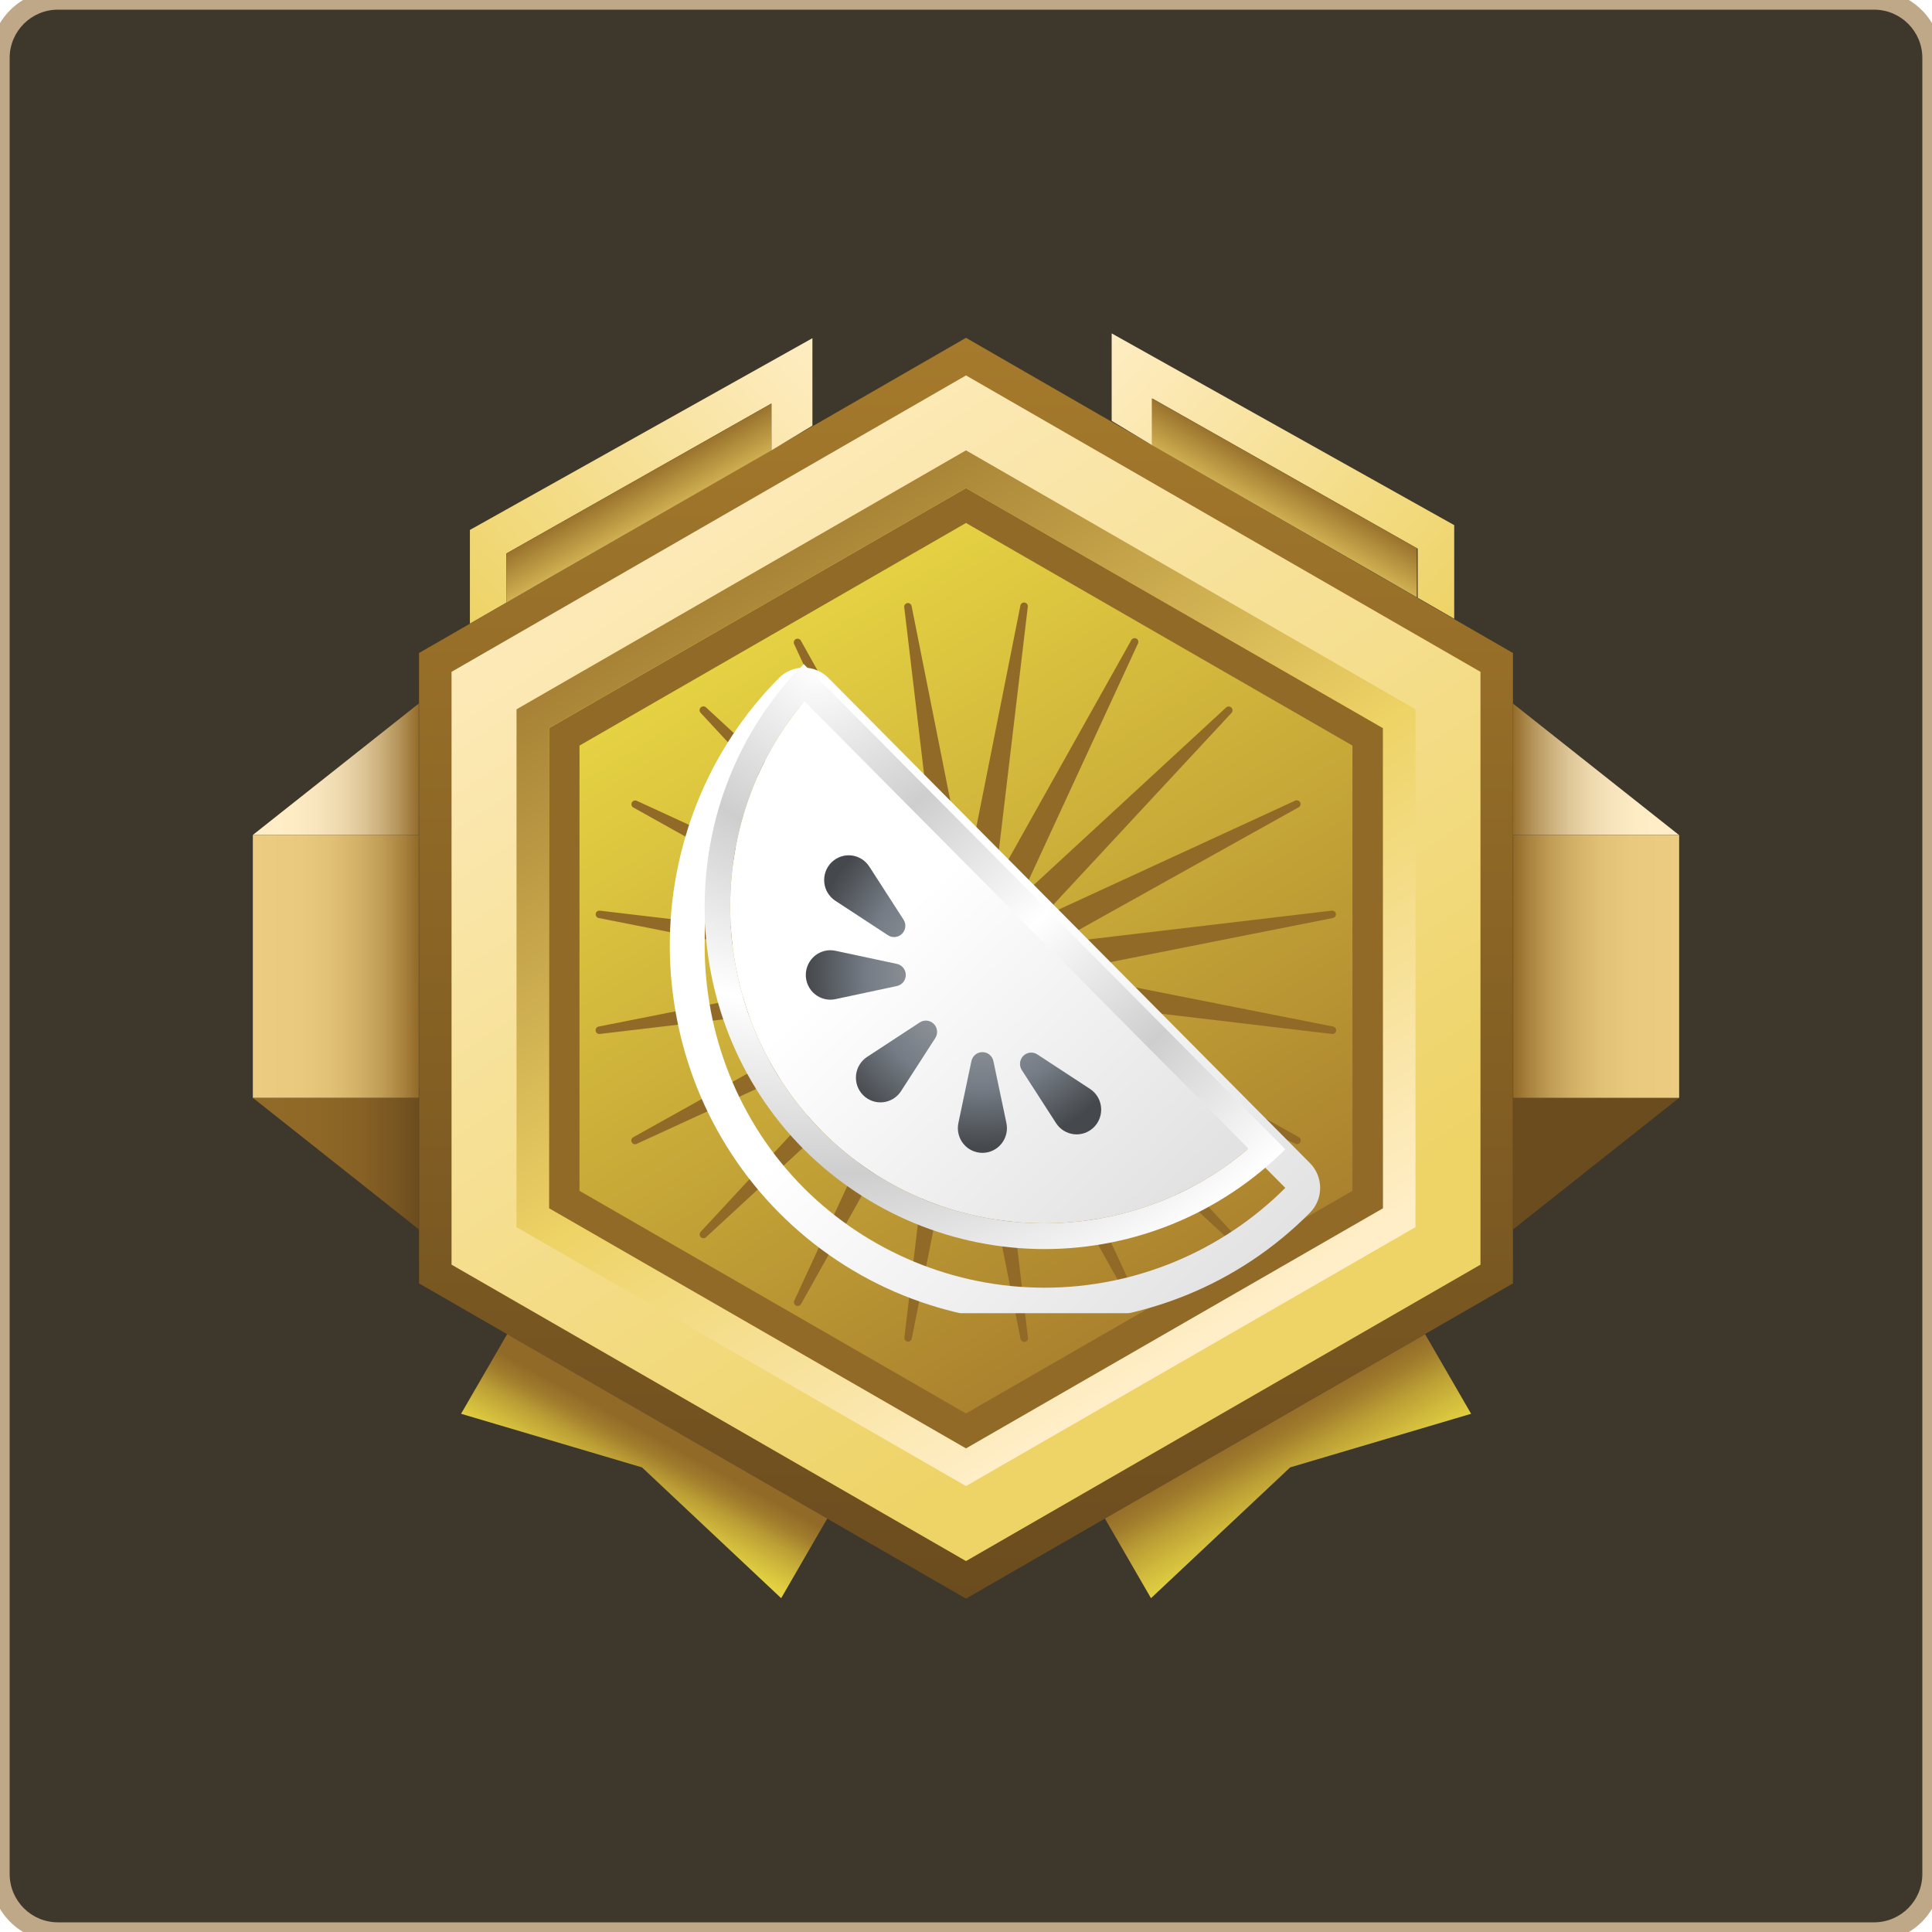 <svg width="200" height="200" viewBox="0 0 200 200" fill="none" xmlns="http://www.w3.org/2000/svg">
<path d="M0 6C0 2.686 2.686 0 6 0H194C197.314 0 200 2.686 200 6V194C200 197.314 197.314 200 194 200H6C2.686 200 0 197.314 0 194V6Z" fill="#3E382C"/>
<g clip-path="url(#clip0)">
<path d="M51.665 72.389V128.069L100 155.913L148.335 128.069V72.389L100 44.546L51.665 72.389Z" fill="url(#paint0_linear)"/>
<path d="M100.381 89.079L105.629 62.701C105.636 62.651 105.654 62.603 105.68 62.559C105.707 62.516 105.742 62.478 105.783 62.448C105.824 62.418 105.87 62.396 105.92 62.384C105.97 62.372 106.021 62.369 106.071 62.377C106.122 62.385 106.17 62.402 106.214 62.429C106.258 62.455 106.296 62.49 106.326 62.531C106.356 62.572 106.378 62.618 106.39 62.668C106.402 62.717 106.404 62.769 106.397 62.819L103.224 89.526C103.212 89.616 103.232 89.707 103.28 89.783C103.328 89.859 103.401 89.916 103.487 89.944C103.573 89.972 103.666 89.969 103.75 89.935C103.834 89.902 103.904 89.841 103.947 89.761L117.11 66.27C117.157 66.179 117.238 66.11 117.336 66.078C117.433 66.047 117.54 66.055 117.631 66.102C117.723 66.149 117.792 66.23 117.823 66.328C117.855 66.425 117.846 66.531 117.799 66.622L106.509 91.065C106.468 91.146 106.458 91.24 106.48 91.328C106.502 91.416 106.554 91.494 106.628 91.548C106.702 91.601 106.792 91.627 106.883 91.621C106.974 91.614 107.06 91.576 107.125 91.512L126.915 73.25C126.952 73.213 126.995 73.184 127.043 73.165C127.091 73.145 127.143 73.134 127.195 73.134C127.247 73.134 127.299 73.145 127.347 73.165C127.395 73.184 127.439 73.213 127.475 73.25C127.512 73.287 127.541 73.331 127.561 73.379C127.581 73.427 127.592 73.478 127.592 73.53C127.592 73.582 127.581 73.633 127.561 73.681C127.541 73.729 127.512 73.773 127.475 73.81L109.144 93.543C109.08 93.608 109.041 93.693 109.035 93.784C109.028 93.875 109.054 93.965 109.108 94.039C109.162 94.112 109.24 94.165 109.328 94.186C109.417 94.208 109.51 94.198 109.592 94.158L134.068 82.887C134.16 82.841 134.267 82.834 134.365 82.866C134.463 82.899 134.543 82.969 134.589 83.061C134.636 83.153 134.643 83.259 134.611 83.357C134.578 83.454 134.508 83.535 134.416 83.581L110.87 96.714C110.791 96.757 110.729 96.826 110.696 96.91C110.663 96.994 110.66 97.087 110.688 97.172C110.715 97.258 110.773 97.331 110.849 97.379C110.925 97.427 111.016 97.447 111.106 97.435L137.869 94.27C137.967 94.26 138.066 94.287 138.144 94.347C138.222 94.407 138.275 94.495 138.29 94.592C138.306 94.689 138.284 94.789 138.229 94.87C138.173 94.952 138.089 95.009 137.992 95.03L111.554 100.271C111.464 100.287 111.383 100.333 111.324 100.403C111.265 100.472 111.233 100.56 111.233 100.651C111.233 100.742 111.265 100.831 111.324 100.9C111.383 100.97 111.464 101.016 111.554 101.032L137.992 106.267C138.094 106.283 138.185 106.339 138.246 106.423C138.306 106.506 138.331 106.61 138.315 106.712C138.298 106.813 138.242 106.904 138.159 106.965C138.075 107.025 137.971 107.05 137.869 107.033L111.151 103.868C111.061 103.856 110.97 103.876 110.894 103.924C110.817 103.972 110.76 104.045 110.732 104.131C110.704 104.216 110.707 104.309 110.741 104.393C110.774 104.477 110.836 104.546 110.915 104.589L134.461 117.722C134.546 117.771 134.609 117.851 134.637 117.946C134.665 118.04 134.655 118.141 134.611 118.229C134.567 118.317 134.491 118.384 134.398 118.418C134.305 118.452 134.203 118.449 134.113 118.41L109.637 107.145C109.555 107.105 109.462 107.095 109.373 107.116C109.284 107.138 109.206 107.191 109.153 107.264C109.099 107.338 109.073 107.428 109.08 107.519C109.086 107.61 109.125 107.695 109.188 107.76L127.492 127.504C127.567 127.579 127.608 127.679 127.608 127.784C127.608 127.889 127.567 127.99 127.492 128.064C127.418 128.138 127.317 128.18 127.212 128.18C127.107 128.18 127.006 128.138 126.932 128.064L107.142 109.802C107.077 109.738 106.991 109.7 106.9 109.693C106.809 109.687 106.719 109.713 106.645 109.766C106.571 109.82 106.519 109.898 106.497 109.986C106.475 110.075 106.485 110.168 106.526 110.249L117.816 134.669C117.863 134.761 117.872 134.867 117.84 134.964C117.808 135.062 117.739 135.143 117.648 135.19C117.557 135.236 117.45 135.245 117.352 135.213C117.255 135.182 117.173 135.113 117.127 135.022L103.964 111.53C103.92 111.451 103.851 111.39 103.767 111.356C103.683 111.323 103.59 111.32 103.504 111.348C103.418 111.376 103.345 111.433 103.297 111.509C103.249 111.585 103.229 111.676 103.24 111.765L106.413 138.467C106.43 138.569 106.405 138.673 106.345 138.756C106.284 138.84 106.193 138.896 106.091 138.912C105.989 138.928 105.885 138.903 105.801 138.843C105.718 138.783 105.662 138.692 105.645 138.59L100.398 112.213C100.383 112.123 100.336 112.042 100.266 111.983C100.196 111.924 100.108 111.892 100.017 111.892C99.926 111.892 99.837 111.924 99.768 111.983C99.698 112.042 99.651 112.123 99.636 112.213L94.383 138.59C94.361 138.686 94.304 138.771 94.222 138.826C94.141 138.881 94.041 138.903 93.943 138.888C93.846 138.872 93.758 138.82 93.698 138.741C93.638 138.663 93.61 138.565 93.62 138.467L96.793 111.765C96.805 111.676 96.785 111.585 96.737 111.509C96.689 111.433 96.615 111.376 96.53 111.348C96.444 111.32 96.351 111.323 96.267 111.356C96.183 111.39 96.114 111.451 96.07 111.53L82.907 135.022C82.854 135.102 82.773 135.16 82.68 135.184C82.587 135.209 82.488 135.198 82.402 135.155C82.316 135.111 82.249 135.038 82.214 134.948C82.179 134.859 82.178 134.759 82.212 134.669L93.508 110.249C93.549 110.168 93.559 110.075 93.537 109.986C93.515 109.898 93.463 109.82 93.389 109.766C93.315 109.713 93.225 109.687 93.134 109.693C93.043 109.7 92.957 109.738 92.892 109.802L73.102 128.064C73.028 128.138 72.927 128.18 72.822 128.18C72.717 128.18 72.616 128.138 72.542 128.064C72.467 127.99 72.425 127.889 72.425 127.784C72.425 127.679 72.467 127.579 72.542 127.504L90.84 107.783C90.903 107.718 90.942 107.632 90.948 107.541C90.955 107.45 90.929 107.36 90.876 107.287C90.822 107.213 90.744 107.161 90.655 107.139C90.567 107.117 90.473 107.127 90.391 107.168L65.915 118.41C65.824 118.457 65.718 118.465 65.62 118.434C65.522 118.402 65.441 118.333 65.394 118.242C65.347 118.151 65.338 118.045 65.37 117.947C65.401 117.85 65.471 117.769 65.562 117.722L89.108 104.589C89.187 104.546 89.249 104.477 89.282 104.393C89.315 104.309 89.318 104.216 89.29 104.131C89.262 104.045 89.205 103.972 89.129 103.924C89.052 103.876 88.962 103.856 88.872 103.868L62.103 107.033C62.053 107.041 62.001 107.039 61.952 107.027C61.902 107.014 61.855 106.993 61.814 106.963C61.773 106.932 61.738 106.895 61.712 106.851C61.686 106.808 61.668 106.759 61.66 106.709C61.653 106.659 61.655 106.607 61.667 106.558C61.679 106.508 61.701 106.462 61.731 106.421C61.761 106.38 61.799 106.345 61.843 106.319C61.887 106.292 61.935 106.275 61.985 106.267L88.401 101.032C88.491 101.016 88.573 100.97 88.631 100.9C88.69 100.831 88.722 100.742 88.722 100.651C88.722 100.56 88.69 100.472 88.631 100.403C88.573 100.333 88.491 100.287 88.401 100.271L61.963 95.03C61.868 95.008 61.785 94.951 61.73 94.871C61.675 94.79 61.653 94.692 61.668 94.595C61.683 94.499 61.734 94.412 61.81 94.352C61.887 94.291 61.983 94.262 62.081 94.27L88.85 97.435C88.939 97.447 89.03 97.427 89.106 97.379C89.183 97.331 89.24 97.258 89.268 97.172C89.296 97.087 89.293 96.994 89.259 96.91C89.226 96.826 89.164 96.757 89.085 96.714L65.54 83.581C65.459 83.528 65.401 83.447 65.377 83.354C65.352 83.261 65.363 83.163 65.406 83.077C65.45 82.991 65.524 82.925 65.613 82.89C65.703 82.855 65.802 82.854 65.893 82.887L90.369 94.158C90.451 94.198 90.544 94.208 90.633 94.186C90.721 94.165 90.799 94.112 90.853 94.039C90.907 93.965 90.933 93.875 90.926 93.784C90.919 93.693 90.881 93.608 90.817 93.543L72.536 73.798C72.462 73.724 72.42 73.624 72.42 73.519C72.42 73.414 72.462 73.313 72.536 73.239C72.61 73.165 72.711 73.123 72.816 73.123C72.921 73.123 73.022 73.165 73.097 73.239L92.886 91.512C92.951 91.576 93.037 91.614 93.128 91.621C93.219 91.627 93.31 91.601 93.383 91.548C93.457 91.494 93.51 91.416 93.531 91.328C93.553 91.24 93.543 91.146 93.503 91.065L82.195 66.645C82.162 66.555 82.162 66.455 82.198 66.366C82.233 66.276 82.299 66.203 82.385 66.159C82.471 66.116 82.57 66.105 82.663 66.13C82.756 66.154 82.837 66.212 82.89 66.292L96.053 89.784C96.097 89.863 96.166 89.924 96.25 89.958C96.334 89.991 96.427 89.994 96.513 89.966C96.599 89.938 96.672 89.881 96.72 89.805C96.768 89.729 96.788 89.638 96.777 89.549L93.604 62.841C93.596 62.744 93.625 62.648 93.686 62.572C93.746 62.495 93.834 62.445 93.93 62.43C94.027 62.415 94.125 62.437 94.206 62.492C94.287 62.546 94.344 62.629 94.366 62.724L99.613 89.079C99.625 89.173 99.67 89.259 99.741 89.322C99.811 89.384 99.903 89.419 99.997 89.419C100.092 89.419 100.183 89.384 100.254 89.322C100.325 89.259 100.37 89.173 100.381 89.079Z" fill="#926A28"/>
<path d="M100 165.488L43.379 132.857V67.601L100 34.971L156.621 67.601V132.857L100 165.488ZM52.422 127.639L100 155.046L147.579 127.639V72.825L100 45.419L52.422 72.825V127.639Z" fill="url(#paint1_linear)"/>
<path d="M100 161.601L46.743 130.916V69.548L100 38.863L153.258 69.548V130.916L100 161.601ZM55.258 126.006L100 151.779L144.742 126.006V74.459L100 48.685L55.258 74.459V126.006Z" fill="url(#paint2_linear)"/>
<path d="M100 149.939L56.834 125.083V75.376L100 50.525L143.167 75.376V125.083L100 149.939ZM59.99 123.276L100 146.32L140.005 123.276V77.182L100 54.138L59.99 77.182V123.276Z" fill="#926A28"/>
<path d="M100 153.838L53.47 127.035V73.429L100 46.621L146.53 73.429V127.035L100 153.838ZM56.833 125.083L100 149.939L143.167 125.083V75.376L100 50.525L56.833 75.376V125.083Z" fill="url(#paint3_linear)"/>
<path d="M52.5 138.109L47.729 146.354L66.459 151.902L80.866 165.443L85.637 157.199L52.5 138.109Z" fill="url(#paint4_linear)"/>
<path d="M147.522 138.109L152.288 146.354L133.558 151.902L119.15 165.443L114.379 157.199L147.522 138.109Z" fill="url(#paint5_linear)"/>
<path d="M26.174 86.433H43.351V72.831L26.174 86.433Z" fill="url(#paint6_linear)"/>
<path d="M173.798 86.433H156.621V72.831L173.798 86.433Z" fill="url(#paint7_linear)"/>
<path d="M26.174 113.645L43.351 127.253V113.645H26.174Z" fill="url(#paint8_linear)"/>
<path d="M43.351 86.434H26.174V113.645H43.351V86.434Z" fill="url(#paint9_linear)"/>
<path d="M173.826 113.645L156.644 127.253V113.645H173.826Z" fill="url(#paint10_linear)"/>
<path d="M156.649 113.65H173.826V86.439H156.649V113.65Z" fill="url(#paint11_linear)"/>
<path d="M52.422 57.298L79.858 41.772V46.621L84.101 44.065V35.01L48.643 54.86V64.553L52.422 62.377V57.298Z" fill="url(#paint12_linear)"/>
<path d="M56.856 59.827H56.845H56.856L68.354 53.221L56.856 59.827Z" fill="url(#paint13_linear)"/>
<path d="M52.421 62.388V57.298L79.857 41.772V46.621L56.856 59.827L52.421 62.388Z" fill="url(#paint14_linear)"/>
<path d="M142.331 59.329L142.337 59.334L142.331 59.329L130.828 52.729L142.331 59.329Z" fill="url(#paint15_linear)"/>
<path d="M146.76 56.801L119.324 41.274V46.123L115.08 43.567V34.512L150.539 54.362V64.055L146.76 61.879V56.801Z" fill="url(#paint16_linear)"/>
<path d="M146.67 61.84V56.75L119.234 41.224V46.073L142.236 59.279L146.67 61.84Z" fill="url(#paint17_linear)"/>
</g>
<g style="mix-blend-mode:luminosity" clip-path="url(#clip1)">
<g filter="url(#filter0_d)">
<path d="M83.2 68.747L108.127 93.859L133.055 118.971C126.422 125.589 117.463 129.302 108.127 129.302C98.791 129.302 89.833 125.589 83.2 118.971C69.525 105.195 69.525 82.523 83.2 68.747ZM83.2 65.114C82.726 65.113 82.257 65.207 81.819 65.389C81.382 65.572 80.984 65.84 80.649 66.178C76.98 69.866 74.092 74.266 72.162 79.112C68.395 88.577 68.395 99.141 72.162 108.606C74.098 113.449 76.985 117.848 80.649 121.54C84.314 125.232 88.681 128.14 93.489 130.09C102.884 133.885 113.37 133.885 122.766 130.09C127.576 128.145 131.944 125.237 135.605 121.54C135.94 121.202 136.206 120.802 136.387 120.361C136.568 119.92 136.662 119.448 136.662 118.971C136.662 118.494 136.568 118.021 136.387 117.58C136.206 117.139 135.94 116.739 135.605 116.402L110.678 91.29L85.75 66.178C85.415 65.84 85.018 65.572 84.58 65.389C84.143 65.207 83.673 65.113 83.2 65.114V65.114Z" fill="url(#paint18_linear)"/>
</g>
<path d="M83.275 72.591C81.041 75.241 79.246 78.237 77.961 81.464C74.797 89.42 74.797 98.298 77.961 106.254C79.583 110.31 82.001 113.994 85.07 117.086C88.139 120.178 91.797 122.614 95.823 124.248C103.721 127.435 112.533 127.435 120.431 124.248C123.634 122.953 126.608 121.145 129.239 118.894L106.257 95.743L83.275 72.591Z" fill="url(#paint19_linear)"/>
<path d="M83.275 72.591L106.257 95.743L129.238 118.894C126.608 121.145 123.634 122.953 120.431 124.248C112.533 127.435 103.721 127.435 95.823 124.248C91.797 122.614 88.139 120.178 85.07 117.086C82 113.994 79.582 110.31 77.961 106.254C74.797 98.298 74.797 89.42 77.961 81.464C79.246 78.237 81.041 75.241 83.275 72.591V72.591ZM83.2 68.747C69.525 82.523 69.525 105.195 83.2 118.971C89.832 125.59 98.791 129.303 108.127 129.303C117.463 129.303 126.422 125.59 133.055 118.971L108.127 93.859L83.2 68.747Z" fill="url(#paint20_radial)"/>
<path d="M86.06 89.289C86.328 89.02 86.652 88.814 87.009 88.686C87.365 88.559 87.746 88.514 88.122 88.553C88.499 88.593 88.861 88.717 89.184 88.916C89.507 89.115 89.781 89.385 89.988 89.704L93.532 95.198C93.677 95.423 93.742 95.691 93.714 95.958C93.686 96.224 93.568 96.473 93.38 96.663V96.663C93.192 96.853 92.945 96.971 92.68 96.999C92.415 97.027 92.149 96.963 91.925 96.817L86.472 93.246C86.155 93.038 85.888 92.762 85.69 92.436C85.492 92.111 85.369 91.746 85.33 91.367C85.29 90.987 85.335 90.604 85.462 90.245C85.588 89.885 85.793 89.559 86.06 89.289V89.289Z" fill="url(#paint21_radial)"/>
<path d="M83.416 100.927C83.416 100.546 83.501 100.17 83.664 99.826C83.827 99.481 84.064 99.178 84.358 98.938C84.652 98.698 84.996 98.528 85.364 98.438C85.732 98.349 86.115 98.344 86.485 98.423L92.847 99.783C93.108 99.838 93.341 99.983 93.509 100.191C93.677 100.399 93.768 100.659 93.768 100.927V100.927C93.768 101.196 93.677 101.456 93.509 101.664C93.341 101.872 93.108 102.017 92.847 102.072L86.485 103.432C86.115 103.511 85.732 103.506 85.364 103.417C84.996 103.327 84.652 103.157 84.358 102.917C84.064 102.677 83.827 102.374 83.664 102.029C83.501 101.685 83.416 101.309 83.416 100.927V100.927Z" fill="url(#paint22_radial)"/>
<path d="M89.348 113.368C89.08 113.099 88.876 112.772 88.749 112.413C88.623 112.053 88.578 111.67 88.617 111.291C88.657 110.912 88.78 110.546 88.978 110.221C89.175 109.896 89.442 109.619 89.76 109.411L95.213 105.841C95.436 105.694 95.703 105.63 95.967 105.658C96.232 105.686 96.479 105.805 96.668 105.994C96.856 106.184 96.974 106.433 97.001 106.7C97.029 106.966 96.965 107.235 96.82 107.46L93.275 112.953C93.069 113.273 92.795 113.542 92.472 113.741C92.149 113.94 91.786 114.064 91.41 114.104C91.034 114.144 90.653 114.098 90.296 113.971C89.939 113.844 89.615 113.638 89.348 113.368V113.368Z" fill="url(#paint23_radial)"/>
<path d="M101.697 119.343C102.076 119.343 102.45 119.258 102.791 119.094C103.133 118.93 103.434 118.691 103.672 118.395C103.91 118.098 104.08 117.752 104.168 117.382C104.257 117.011 104.262 116.625 104.183 116.252L102.834 109.842C102.779 109.58 102.636 109.345 102.429 109.176C102.222 109.007 101.964 108.915 101.698 108.915V108.915C101.431 108.915 101.173 109.007 100.966 109.176C100.76 109.345 100.616 109.58 100.561 109.842L99.212 116.252C99.133 116.625 99.138 117.011 99.227 117.382C99.315 117.752 99.485 118.098 99.723 118.395C99.961 118.691 100.262 118.93 100.604 119.094C100.945 119.258 101.319 119.343 101.697 119.343V119.343Z" fill="url(#paint24_radial)"/>
<path d="M113.25 116.68C113.517 116.411 113.722 116.084 113.848 115.725C113.975 115.365 114.02 114.982 113.98 114.603C113.941 114.224 113.818 113.858 113.62 113.533C113.422 113.208 113.155 112.931 112.838 112.723L107.385 109.153C107.161 109.007 106.895 108.942 106.63 108.97C106.366 108.998 106.118 109.117 105.93 109.306V109.306C105.742 109.496 105.624 109.745 105.596 110.012C105.568 110.278 105.632 110.547 105.777 110.772L109.322 116.265C109.528 116.585 109.803 116.854 110.126 117.053C110.448 117.252 110.811 117.376 111.188 117.416C111.564 117.456 111.945 117.41 112.301 117.283C112.658 117.156 112.982 116.95 113.25 116.68V116.68Z" fill="url(#paint25_radial)"/>
</g>
<path d="M6 1H194V-1H6V1ZM199 6V194H201V6H199ZM194 199H6V201H194V199ZM1 194V6H-1V194H1ZM6 199C3.239 199 1 196.761 1 194H-1C-1 197.866 2.134 201 6 201V199ZM199 194C199 196.761 196.761 199 194 199V201C197.866 201 201 197.866 201 194H199ZM194 1C196.761 1 199 3.239 199 6H201C201 2.134 197.866 -1 194 -1V1ZM6 -1C2.134 -1 -1 2.134 -1 6H1C1 3.239 3.239 1 6 1V-1Z" fill="#BFA888"/>
<defs>
<filter id="filter0_d" x="65.337" y="65.114" width="75.325" height="75.822" filterUnits="userSpaceOnUse" color-interpolation-filters="sRGB">
<feFlood flood-opacity="0" result="BackgroundImageFix"/>
<feColorMatrix in="SourceAlpha" type="matrix" values="0 0 0 0 0 0 0 0 0 0 0 0 0 0 0 0 0 0 127 0" result="hardAlpha"/>
<feOffset dy="4"/>
<feGaussianBlur stdDeviation="2"/>
<feColorMatrix type="matrix" values="0 0 0 0 0 0 0 0 0 0 0 0 0 0 0 0 0 0 0.25 0"/>
<feBlend mode="normal" in2="BackgroundImageFix" result="effect1_dropShadow"/>
<feBlend mode="normal" in="SourceGraphic" in2="effect1_dropShadow" result="shape"/>
</filter>
<linearGradient id="paint0_linear" x1="124.751" y1="140.934" x2="67.045" y2="45.597" gradientUnits="userSpaceOnUse">
<stop stop-color="#A57A2C"/>
<stop offset="1" stop-color="#F6E948"/>
</linearGradient>
<linearGradient id="paint1_linear" x1="100" y1="165.488" x2="100" y2="34.971" gradientUnits="userSpaceOnUse">
<stop stop-color="#6B4C1E"/>
<stop offset="1" stop-color="#A57A2C"/>
</linearGradient>
<linearGradient id="paint2_linear" x1="127.005" y1="140.498" x2="58.805" y2="38.344" gradientUnits="userSpaceOnUse">
<stop offset="0.03" stop-color="#EED366"/>
<stop offset="1" stop-color="#FFEEC7"/>
</linearGradient>
<linearGradient id="paint3_linear" x1="124.19" y1="138.685" x2="67.252" y2="47.762" gradientUnits="userSpaceOnUse">
<stop stop-color="#FFEEC7"/>
<stop offset="0.41" stop-color="#EED366"/>
<stop offset="1" stop-color="#926A28"/>
</linearGradient>
<linearGradient id="paint4_linear" x1="71.296" y1="150.616" x2="64.115" y2="163.832" gradientUnits="userSpaceOnUse">
<stop stop-color="#926A28"/>
<stop offset="0.12" stop-color="#A17D2D"/>
<stop offset="0.25" stop-color="#BB9E35"/>
<stop offset="0.385" stop-color="#D0B93C"/>
<stop offset="0.505" stop-color="#E1CF41"/>
<stop offset="0.635" stop-color="#EDDD45"/>
<stop offset="0.833" stop-color="#F4E647"/>
<stop offset="1" stop-color="#F6E948"/>
</linearGradient>
<linearGradient id="paint5_linear" x1="129.634" y1="147.915" x2="139.289" y2="164.913" gradientUnits="userSpaceOnUse">
<stop stop-color="#926A28"/>
<stop offset="0.12" stop-color="#A17D2D"/>
<stop offset="0.25" stop-color="#BB9E35"/>
<stop offset="0.385" stop-color="#D0B93C"/>
<stop offset="0.505" stop-color="#E1CF41"/>
<stop offset="0.635" stop-color="#EDDD45"/>
<stop offset="0.833" stop-color="#F4E647"/>
<stop offset="1" stop-color="#F6E948"/>
</linearGradient>
<linearGradient id="paint6_linear" x1="26.174" y1="79.632" x2="43.356" y2="79.632" gradientUnits="userSpaceOnUse">
<stop stop-color="#FFEEC7"/>
<stop offset="0.24" stop-color="#FDECC4"/>
<stop offset="0.4" stop-color="#F7E4BC"/>
<stop offset="0.54" stop-color="#EDD8AD"/>
<stop offset="0.66" stop-color="#DEC697"/>
<stop offset="0.77" stop-color="#CCB07C"/>
<stop offset="0.88" stop-color="#B4945A"/>
<stop offset="0.98" stop-color="#9A7333"/>
<stop offset="1" stop-color="#926A28"/>
</linearGradient>
<linearGradient id="paint7_linear" x1="173.798" y1="79.632" x2="156.616" y2="79.632" gradientUnits="userSpaceOnUse">
<stop stop-color="#FFEEC7"/>
<stop offset="0.24" stop-color="#FDECC4"/>
<stop offset="0.4" stop-color="#F7E4BC"/>
<stop offset="0.54" stop-color="#EDD8AD"/>
<stop offset="0.66" stop-color="#DEC697"/>
<stop offset="0.77" stop-color="#CCB07C"/>
<stop offset="0.88" stop-color="#B4945A"/>
<stop offset="0.98" stop-color="#9A7333"/>
<stop offset="1" stop-color="#926A28"/>
</linearGradient>
<linearGradient id="paint8_linear" x1="26.174" y1="120.451" x2="43.356" y2="120.451" gradientUnits="userSpaceOnUse">
<stop stop-color="#926A28"/>
<stop offset="0.39" stop-color="#8F6827"/>
<stop offset="0.65" stop-color="#876125"/>
<stop offset="0.87" stop-color="#785621"/>
<stop offset="1" stop-color="#6B4C1E"/>
</linearGradient>
<linearGradient id="paint9_linear" x1="26.174" y1="100.042" x2="43.356" y2="100.042" gradientUnits="userSpaceOnUse">
<stop stop-color="#EBCC80"/>
<stop offset="0.29" stop-color="#E9C97E"/>
<stop offset="0.47" stop-color="#E1C176"/>
<stop offset="0.63" stop-color="#D3B268"/>
<stop offset="0.78" stop-color="#C09C55"/>
<stop offset="0.91" stop-color="#A7813D"/>
<stop offset="1" stop-color="#926A28"/>
</linearGradient>
<linearGradient id="paint10_linear" x1="21858" y1="2204.56" x2="21331.6" y2="2204.56" gradientUnits="userSpaceOnUse">
<stop stop-color="#926A28"/>
<stop offset="0.39" stop-color="#8F6827"/>
<stop offset="0.65" stop-color="#876125"/>
<stop offset="0.87" stop-color="#785621"/>
<stop offset="1" stop-color="#6B4C1E"/>
</linearGradient>
<linearGradient id="paint11_linear" x1="173.826" y1="100.042" x2="156.644" y2="100.042" gradientUnits="userSpaceOnUse">
<stop stop-color="#EBCC80"/>
<stop offset="0.29" stop-color="#E9C97E"/>
<stop offset="0.47" stop-color="#E1C176"/>
<stop offset="0.63" stop-color="#D3B268"/>
<stop offset="0.78" stop-color="#C09C55"/>
<stop offset="0.91" stop-color="#A7813D"/>
<stop offset="1" stop-color="#926A28"/>
</linearGradient>
<linearGradient id="paint12_linear" x1="48.643" y1="64.553" x2="84.028" y2="32.404" gradientUnits="userSpaceOnUse">
<stop stop-color="#EED366"/>
<stop offset="1" stop-color="#FFEEC7"/>
</linearGradient>
<linearGradient id="paint13_linear" x1="808.744" y1="319.691" x2="806.447" y2="308.471" gradientUnits="userSpaceOnUse">
<stop offset="0.03" stop-color="#EED366"/>
<stop offset="1" stop-color="#FFEEC7"/>
</linearGradient>
<linearGradient id="paint14_linear" x1="68.427" y1="56.102" x2="64.773" y2="49.645" gradientUnits="userSpaceOnUse">
<stop stop-color="#EED366"/>
<stop offset="1" stop-color="#926A28"/>
</linearGradient>
<linearGradient id="paint15_linear" x1="1424.73" y1="313.385" x2="1427.03" y2="302.165" gradientUnits="userSpaceOnUse">
<stop offset="0.03" stop-color="#EED366"/>
<stop offset="1" stop-color="#FFEEC7"/>
</linearGradient>
<linearGradient id="paint16_linear" x1="150.539" y1="64.055" x2="115.154" y2="31.906" gradientUnits="userSpaceOnUse">
<stop stop-color="#EED366"/>
<stop offset="1" stop-color="#FFEEC7"/>
</linearGradient>
<linearGradient id="paint17_linear" x1="130.665" y1="55.553" x2="134.319" y2="49.097" gradientUnits="userSpaceOnUse">
<stop stop-color="#EED366"/>
<stop offset="1" stop-color="#926A28"/>
</linearGradient>
<linearGradient id="paint18_linear" x1="81.175" y1="65.114" x2="137.076" y2="121.322" gradientUnits="userSpaceOnUse">
<stop offset="0.448" stop-color="white"/>
<stop offset="1" stop-color="#E2E2E2"/>
</linearGradient>
<linearGradient id="paint19_linear" x1="78.754" y1="77.838" x2="122.664" y2="123.605" gradientUnits="userSpaceOnUse">
<stop offset="0.349" stop-color="white"/>
<stop offset="1" stop-color="#E2E2E2"/>
</linearGradient>
<radialGradient id="paint20_radial" cx="0" cy="0" r="1" gradientUnits="userSpaceOnUse" gradientTransform="translate(84.372 69.195) scale(69.379 69.892)">
<stop stop-color="white"/>
<stop offset="0.25" stop-color="#CECECE"/>
<stop offset="0.5" stop-color="white"/>
<stop offset="0.75" stop-color="#CECECE"/>
<stop offset="1" stop-color="white"/>
</radialGradient>
<radialGradient id="paint21_radial" cx="0" cy="0" r="1" gradientUnits="userSpaceOnUse" gradientTransform="translate(101.485 100.743) scale(17.954 18.087)">
<stop stop-color="#B3B6BA"/>
<stop offset="0.33" stop-color="#91959B"/>
<stop offset="0.66" stop-color="#757C85"/>
<stop offset="1" stop-color="#45484C"/>
</radialGradient>
<radialGradient id="paint22_radial" cx="0" cy="0" r="1" gradientUnits="userSpaceOnUse" gradientTransform="translate(101.485 100.744) scale(17.954 18.087)">
<stop stop-color="#B3B6BA"/>
<stop offset="0.33" stop-color="#91959B"/>
<stop offset="0.66" stop-color="#757C85"/>
<stop offset="1" stop-color="#45484C"/>
</radialGradient>
<radialGradient id="paint23_radial" cx="0" cy="0" r="1" gradientUnits="userSpaceOnUse" gradientTransform="translate(101.485 100.743) scale(17.954 18.087)">
<stop stop-color="#B3B6BA"/>
<stop offset="0.33" stop-color="#91959B"/>
<stop offset="0.66" stop-color="#757C85"/>
<stop offset="1" stop-color="#45484C"/>
</radialGradient>
<radialGradient id="paint24_radial" cx="0" cy="0" r="1" gradientUnits="userSpaceOnUse" gradientTransform="translate(101.485 100.743) scale(17.954 18.087)">
<stop stop-color="#B3B6BA"/>
<stop offset="0.33" stop-color="#91959B"/>
<stop offset="0.66" stop-color="#757C85"/>
<stop offset="1" stop-color="#45484C"/>
</radialGradient>
<radialGradient id="paint25_radial" cx="0" cy="0" r="1" gradientUnits="userSpaceOnUse" gradientTransform="translate(101.485 100.743) scale(17.954 18.087)">
<stop stop-color="#B3B6BA"/>
<stop offset="0.33" stop-color="#91959B"/>
<stop offset="0.66" stop-color="#757C85"/>
<stop offset="1" stop-color="#45484C"/>
</radialGradient>
<clipPath id="clip0">
<rect width="147.652" height="130.976" fill="white" transform="translate(26.174 34.512)"/>
</clipPath>
<clipPath id="clip1">
<rect width="77.924" height="77.186" fill="white" transform="translate(64.413 58.775)"/>
</clipPath>
</defs>
</svg>
